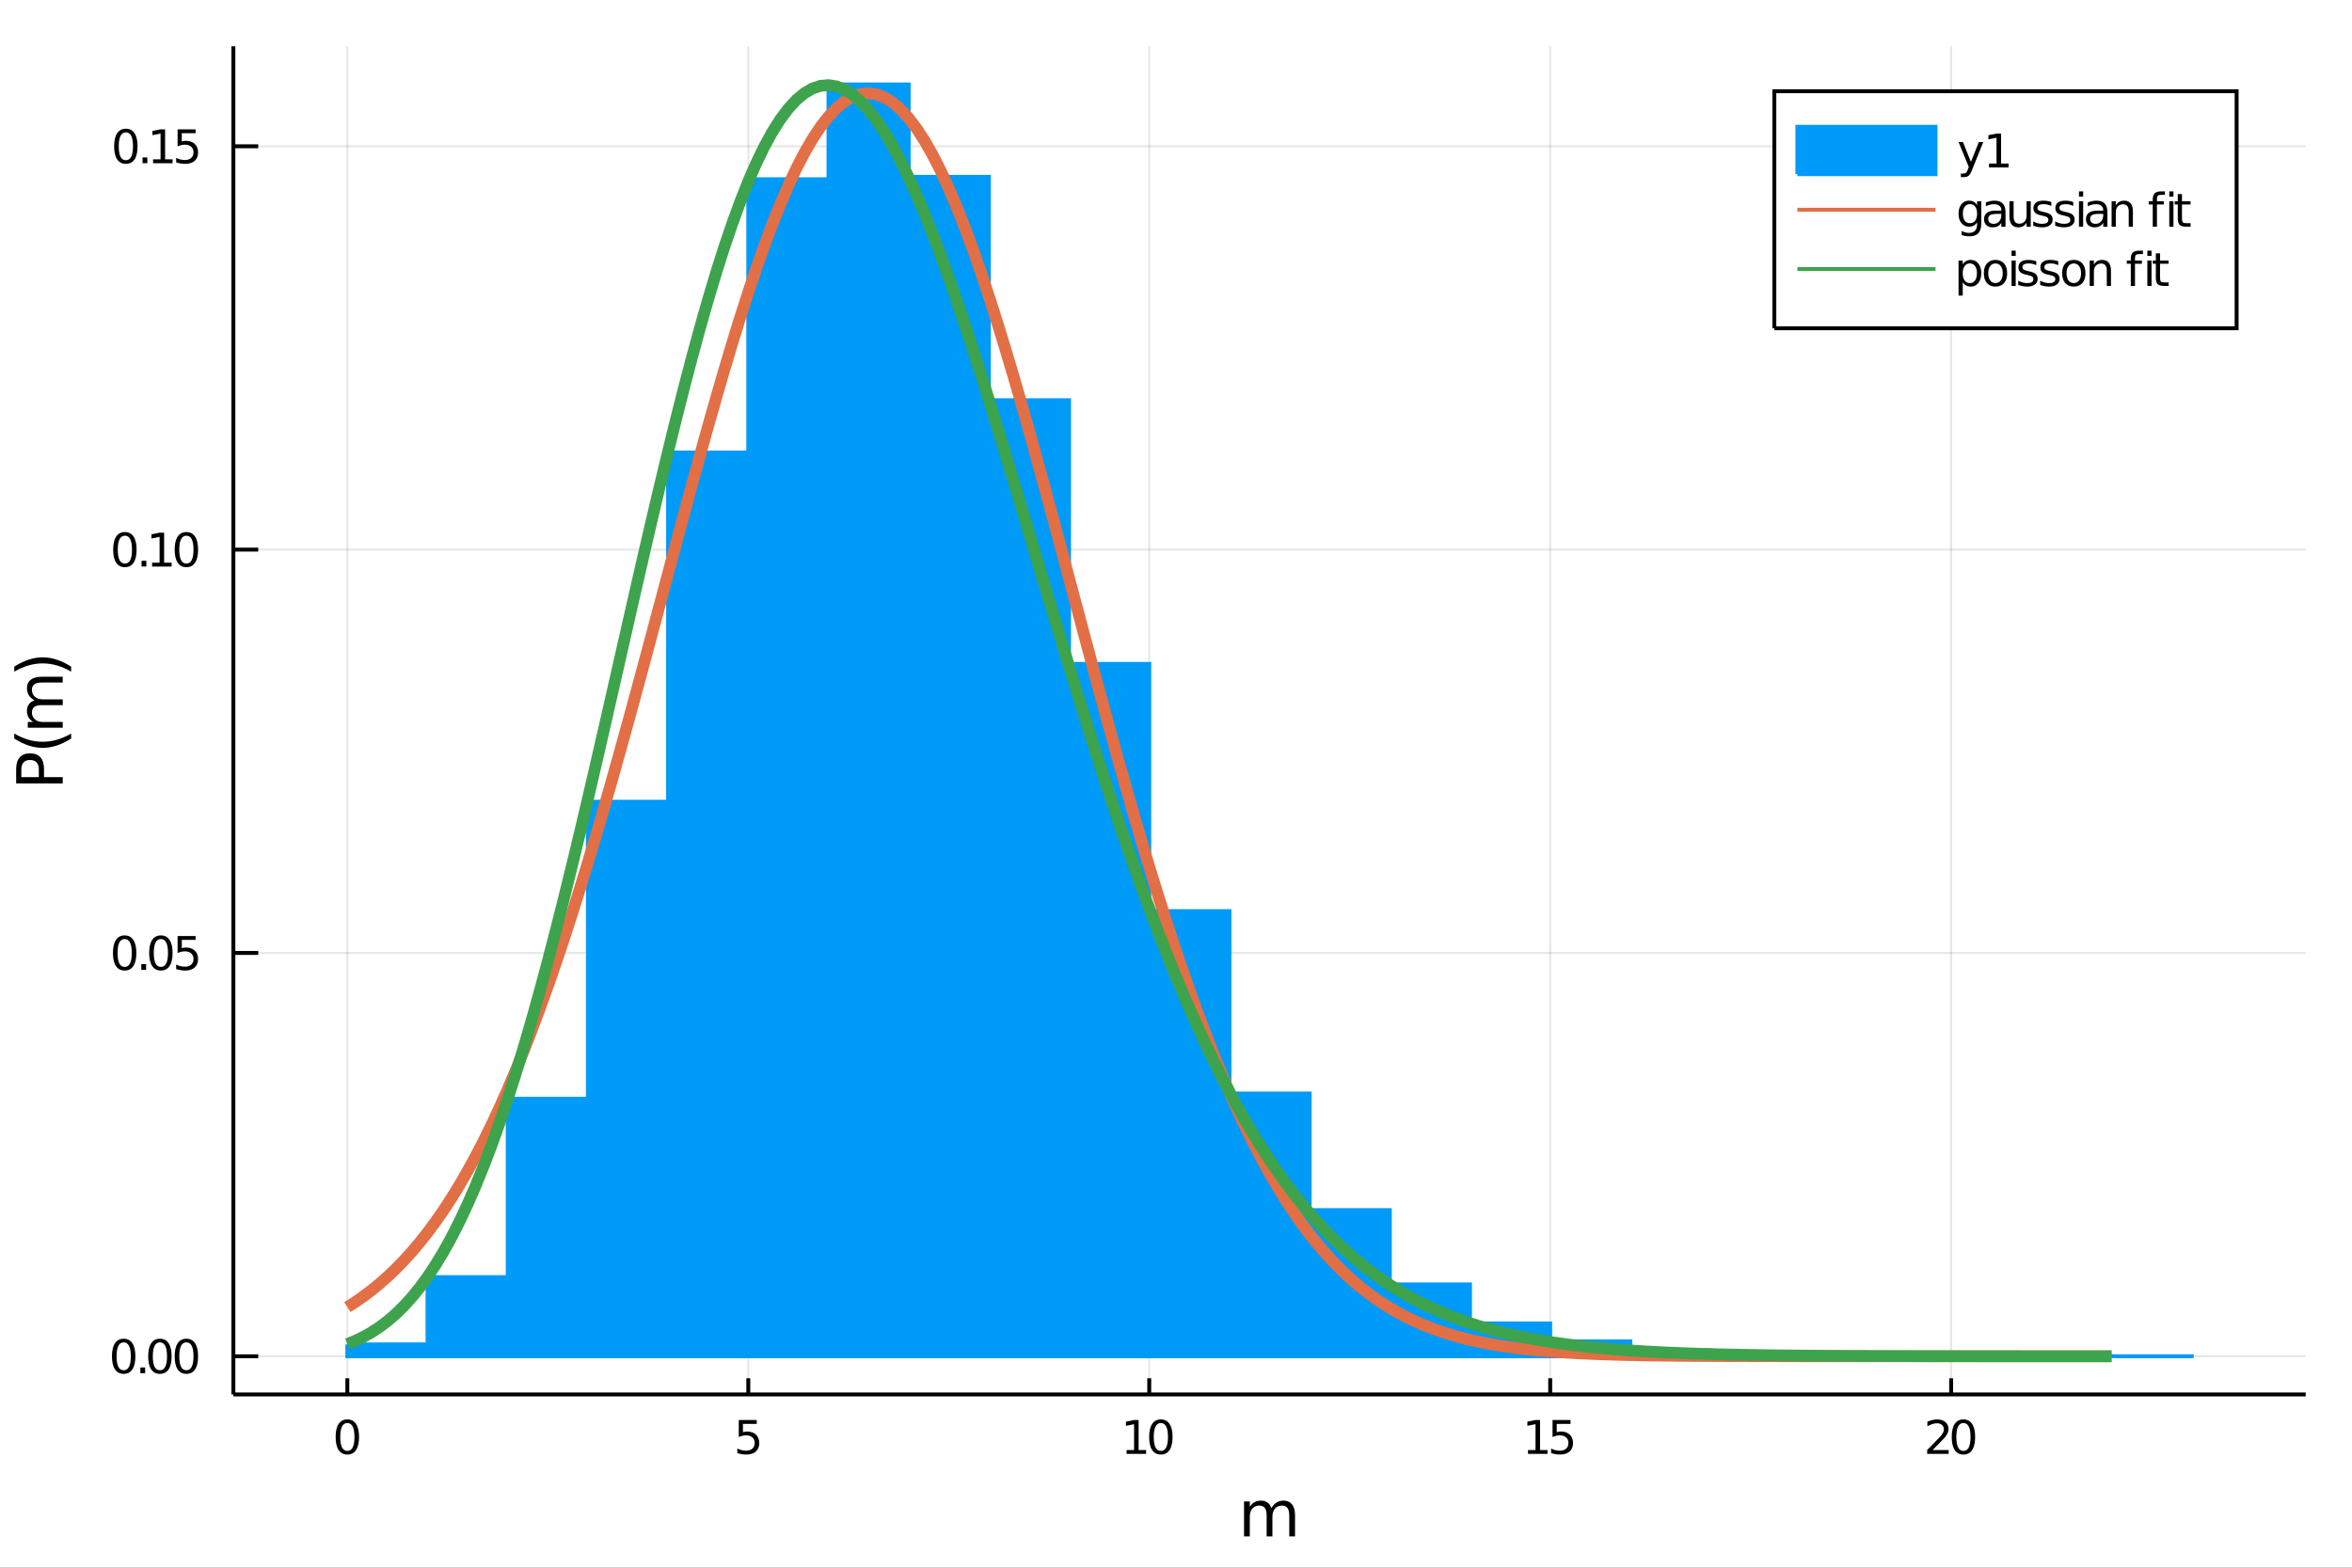 <?xml version="1.0" encoding="utf-8"?>
<svg xmlns="http://www.w3.org/2000/svg" xmlns:xlink="http://www.w3.org/1999/xlink" width="600" height="400" viewBox="0 0 2400 1600">
<rect x="0" y="0" width="2400" height="1600" fill="#333333" stroke="none"/>
<defs>
  <clipPath id="clip330">
    <rect x="0" y="0" width="2400" height="1600"/>
  </clipPath>
</defs>
<path clip-path="url(#clip330)" d="
M0 1600 L2400 1600 L2400 0 L0 0  Z
  " fill="#ffffff" fill-rule="evenodd" fill-opacity="1"/>
<defs>
  <clipPath id="clip331">
    <rect x="480" y="0" width="1681" height="1600"/>
  </clipPath>
</defs>
<path clip-path="url(#clip330)" d="
M238.13 1423.18 L2352.76 1423.18 L2352.76 47.244 L238.13 47.244  Z
  " fill="#ffffff" fill-rule="evenodd" fill-opacity="1"/>
<defs>
  <clipPath id="clip332">
    <rect x="238" y="47" width="2116" height="1377"/>
  </clipPath>
</defs>
<polyline clip-path="url(#clip332)" style="stroke:#000000; stroke-width:2; stroke-opacity:0.1; fill:none" points="
  354.438,1423.18 354.438,47.244 
  "/>
<polyline clip-path="url(#clip332)" style="stroke:#000000; stroke-width:2; stroke-opacity:0.1; fill:none" points="
  763.571,1423.18 763.571,47.244 
  "/>
<polyline clip-path="url(#clip332)" style="stroke:#000000; stroke-width:2; stroke-opacity:0.1; fill:none" points="
  1172.7,1423.18 1172.7,47.244 
  "/>
<polyline clip-path="url(#clip332)" style="stroke:#000000; stroke-width:2; stroke-opacity:0.1; fill:none" points="
  1581.84,1423.18 1581.84,47.244 
  "/>
<polyline clip-path="url(#clip332)" style="stroke:#000000; stroke-width:2; stroke-opacity:0.1; fill:none" points="
  1990.97,1423.18 1990.97,47.244 
  "/>
<polyline clip-path="url(#clip330)" style="stroke:#000000; stroke-width:4; stroke-opacity:1; fill:none" points="
  238.13,1423.18 2352.76,1423.18 
  "/>
<polyline clip-path="url(#clip330)" style="stroke:#000000; stroke-width:4; stroke-opacity:1; fill:none" points="
  354.438,1423.18 354.438,1406.67 
  "/>
<polyline clip-path="url(#clip330)" style="stroke:#000000; stroke-width:4; stroke-opacity:1; fill:none" points="
  763.571,1423.18 763.571,1406.67 
  "/>
<polyline clip-path="url(#clip330)" style="stroke:#000000; stroke-width:4; stroke-opacity:1; fill:none" points="
  1172.7,1423.18 1172.7,1406.67 
  "/>
<polyline clip-path="url(#clip330)" style="stroke:#000000; stroke-width:4; stroke-opacity:1; fill:none" points="
  1581.84,1423.18 1581.84,1406.67 
  "/>
<polyline clip-path="url(#clip330)" style="stroke:#000000; stroke-width:4; stroke-opacity:1; fill:none" points="
  1990.97,1423.18 1990.97,1406.67 
  "/>
<path clip-path="url(#clip330)" d="M 0 0 M354.438 1452.37 Q350.827 1452.37 348.998 1455.94 Q347.193 1459.48 347.193 1466.61 Q347.193 1473.71 348.998 1477.28 Q350.827 1480.82 354.438 1480.82 Q358.072 1480.82 359.878 1477.28 Q361.707 1473.71 361.707 1466.61 Q361.707 1459.48 359.878 1455.94 Q358.072 1452.37 354.438 1452.37 M354.438 1448.67 Q360.248 1448.67 363.304 1453.27 Q366.383 1457.86 366.383 1466.61 Q366.383 1475.33 363.304 1479.94 Q360.248 1484.52 354.438 1484.52 Q348.628 1484.52 345.549 1479.94 Q342.494 1475.33 342.494 1466.61 Q342.494 1457.86 345.549 1453.27 Q348.628 1448.67 354.438 1448.67 Z" fill="#000000" fill-rule="evenodd" fill-opacity="1" /><path clip-path="url(#clip330)" d="M 0 0 M753.849 1449.29 L772.205 1449.29 L772.205 1453.23 L758.131 1453.23 L758.131 1461.7 Q759.149 1461.35 760.168 1461.19 Q761.186 1461 762.205 1461 Q767.992 1461 771.372 1464.18 Q774.751 1467.35 774.751 1472.76 Q774.751 1478.34 771.279 1481.44 Q767.807 1484.52 761.487 1484.52 Q759.312 1484.52 757.043 1484.15 Q754.798 1483.78 752.39 1483.04 L752.39 1478.34 Q754.474 1479.48 756.696 1480.03 Q758.918 1480.59 761.395 1480.59 Q765.399 1480.59 767.737 1478.48 Q770.075 1476.38 770.075 1472.76 Q770.075 1469.15 767.737 1467.05 Q765.399 1464.94 761.395 1464.94 Q759.52 1464.94 757.645 1465.36 Q755.793 1465.77 753.849 1466.65 L753.849 1449.29 Z" fill="#000000" fill-rule="evenodd" fill-opacity="1" /><path clip-path="url(#clip330)" d="M 0 0 M1149.58 1479.92 L1157.22 1479.92 L1157.22 1453.55 L1148.91 1455.22 L1148.91 1450.96 L1157.17 1449.29 L1161.85 1449.29 L1161.85 1479.92 L1169.49 1479.92 L1169.49 1483.85 L1149.58 1483.85 L1149.58 1479.92 Z" fill="#000000" fill-rule="evenodd" fill-opacity="1" /><path clip-path="url(#clip330)" d="M 0 0 M1184.56 1452.37 Q1180.94 1452.37 1179.12 1455.94 Q1177.31 1459.48 1177.31 1466.61 Q1177.31 1473.71 1179.12 1477.28 Q1180.94 1480.82 1184.56 1480.82 Q1188.19 1480.82 1189.99 1477.28 Q1191.82 1473.71 1191.82 1466.61 Q1191.82 1459.48 1189.99 1455.94 Q1188.19 1452.37 1184.56 1452.37 M1184.56 1448.67 Q1190.37 1448.67 1193.42 1453.27 Q1196.5 1457.86 1196.5 1466.61 Q1196.5 1475.33 1193.42 1479.94 Q1190.37 1484.52 1184.56 1484.52 Q1178.74 1484.52 1175.67 1479.94 Q1172.61 1475.33 1172.61 1466.61 Q1172.61 1457.86 1175.67 1453.27 Q1178.74 1448.67 1184.56 1448.67 Z" fill="#000000" fill-rule="evenodd" fill-opacity="1" /><path clip-path="url(#clip330)" d="M 0 0 M1559.21 1479.92 L1566.85 1479.92 L1566.85 1453.55 L1558.54 1455.22 L1558.54 1450.96 L1566.8 1449.29 L1571.48 1449.29 L1571.48 1479.92 L1579.12 1479.92 L1579.12 1483.85 L1559.21 1483.85 L1559.21 1479.92 Z" fill="#000000" fill-rule="evenodd" fill-opacity="1" /><path clip-path="url(#clip330)" d="M 0 0 M1584.23 1449.29 L1602.59 1449.29 L1602.59 1453.23 L1588.51 1453.23 L1588.51 1461.7 Q1589.53 1461.35 1590.55 1461.19 Q1591.57 1461 1592.59 1461 Q1598.37 1461 1601.75 1464.18 Q1605.13 1467.35 1605.13 1472.76 Q1605.13 1478.34 1601.66 1481.44 Q1598.19 1484.52 1591.87 1484.52 Q1589.69 1484.52 1587.43 1484.15 Q1585.18 1483.78 1582.77 1483.04 L1582.77 1478.34 Q1584.86 1479.48 1587.08 1480.03 Q1589.3 1480.59 1591.78 1480.59 Q1595.78 1480.59 1598.12 1478.48 Q1600.46 1476.38 1600.46 1472.76 Q1600.46 1469.15 1598.12 1467.05 Q1595.78 1464.94 1591.78 1464.94 Q1589.9 1464.94 1588.03 1465.36 Q1586.18 1465.77 1584.23 1466.65 L1584.23 1449.29 Z" fill="#000000" fill-rule="evenodd" fill-opacity="1" /><path clip-path="url(#clip330)" d="M 0 0 M1972.11 1479.92 L1988.43 1479.92 L1988.43 1483.85 L1966.49 1483.85 L1966.49 1479.92 Q1969.15 1477.16 1973.73 1472.53 Q1978.34 1467.88 1979.52 1466.54 Q1981.77 1464.01 1982.65 1462.28 Q1983.55 1460.52 1983.55 1458.83 Q1983.55 1456.07 1981.6 1454.34 Q1979.68 1452.6 1976.58 1452.6 Q1974.38 1452.6 1971.93 1453.37 Q1969.5 1454.13 1966.72 1455.68 L1966.72 1450.96 Q1969.54 1449.82 1972 1449.25 Q1974.45 1448.67 1976.49 1448.67 Q1981.86 1448.67 1985.05 1451.35 Q1988.25 1454.04 1988.25 1458.53 Q1988.25 1460.66 1987.44 1462.58 Q1986.65 1464.48 1984.54 1467.07 Q1983.97 1467.74 1980.86 1470.96 Q1977.76 1474.15 1972.11 1479.92 Z" fill="#000000" fill-rule="evenodd" fill-opacity="1" /><path clip-path="url(#clip330)" d="M 0 0 M2003.5 1452.37 Q1999.89 1452.37 1998.06 1455.94 Q1996.26 1459.48 1996.26 1466.61 Q1996.26 1473.71 1998.06 1477.28 Q1999.89 1480.82 2003.5 1480.82 Q2007.14 1480.82 2008.94 1477.28 Q2010.77 1473.71 2010.77 1466.61 Q2010.77 1459.48 2008.94 1455.94 Q2007.14 1452.37 2003.5 1452.37 M2003.5 1448.67 Q2009.31 1448.67 2012.37 1453.27 Q2015.45 1457.86 2015.45 1466.61 Q2015.45 1475.33 2012.37 1479.94 Q2009.31 1484.52 2003.5 1484.52 Q1997.69 1484.52 1994.61 1479.94 Q1991.56 1475.33 1991.56 1466.61 Q1991.56 1457.86 1994.61 1453.27 Q1997.69 1448.67 2003.5 1448.67 Z" fill="#000000" fill-rule="evenodd" fill-opacity="1" /><path clip-path="url(#clip330)" d="M 0 0 M1297.4 1539.24 Q1299.6 1535.29 1302.65 1533.41 Q1305.71 1531.54 1309.85 1531.54 Q1315.42 1531.54 1318.44 1535.45 Q1321.46 1539.33 1321.46 1546.53 L1321.46 1568.04 L1315.57 1568.04 L1315.57 1546.72 Q1315.57 1541.59 1313.76 1539.11 Q1311.95 1536.63 1308.22 1536.63 Q1303.67 1536.63 1301.03 1539.65 Q1298.39 1542.68 1298.39 1547.9 L1298.39 1568.04 L1292.5 1568.04 L1292.5 1546.72 Q1292.5 1541.56 1290.68 1539.11 Q1288.87 1536.63 1285.08 1536.63 Q1280.59 1536.63 1277.95 1539.68 Q1275.31 1542.71 1275.31 1547.9 L1275.31 1568.04 L1269.42 1568.04 L1269.42 1532.4 L1275.31 1532.4 L1275.31 1537.93 Q1277.32 1534.66 1280.12 1533.1 Q1282.92 1531.54 1286.77 1531.54 Q1290.65 1531.54 1293.36 1533.51 Q1296.1 1535.48 1297.4 1539.24 Z" fill="#000000" fill-rule="evenodd" fill-opacity="1" /><polyline clip-path="url(#clip332)" style="stroke:#000000; stroke-width:2; stroke-opacity:0.1; fill:none" points="
  238.13,1384.24 2352.76,1384.24 
  "/>
<polyline clip-path="url(#clip332)" style="stroke:#000000; stroke-width:2; stroke-opacity:0.1; fill:none" points="
  238.13,972.589 2352.76,972.589 
  "/>
<polyline clip-path="url(#clip332)" style="stroke:#000000; stroke-width:2; stroke-opacity:0.1; fill:none" points="
  238.13,560.939 2352.76,560.939 
  "/>
<polyline clip-path="url(#clip332)" style="stroke:#000000; stroke-width:2; stroke-opacity:0.1; fill:none" points="
  238.13,149.29 2352.76,149.29 
  "/>
<polyline clip-path="url(#clip330)" style="stroke:#000000; stroke-width:4; stroke-opacity:1; fill:none" points="
  238.13,1423.18 238.13,47.244 
  "/>
<polyline clip-path="url(#clip330)" style="stroke:#000000; stroke-width:4; stroke-opacity:1; fill:none" points="
  238.13,1384.24 263.506,1384.24 
  "/>
<polyline clip-path="url(#clip330)" style="stroke:#000000; stroke-width:4; stroke-opacity:1; fill:none" points="
  238.13,972.589 263.506,972.589 
  "/>
<polyline clip-path="url(#clip330)" style="stroke:#000000; stroke-width:4; stroke-opacity:1; fill:none" points="
  238.13,560.939 263.506,560.939 
  "/>
<polyline clip-path="url(#clip330)" style="stroke:#000000; stroke-width:4; stroke-opacity:1; fill:none" points="
  238.13,149.29 263.506,149.29 
  "/>
<path clip-path="url(#clip330)" d="M 0 0 M126.205 1370.04 Q122.593 1370.04 120.765 1373.6 Q118.959 1377.14 118.959 1384.27 Q118.959 1391.38 120.765 1394.94 Q122.593 1398.49 126.205 1398.49 Q129.839 1398.49 131.644 1394.94 Q133.473 1391.38 133.473 1384.27 Q133.473 1377.14 131.644 1373.6 Q129.839 1370.04 126.205 1370.04 M126.205 1366.33 Q132.015 1366.33 135.07 1370.94 Q138.149 1375.52 138.149 1384.27 Q138.149 1393 135.07 1397.61 Q132.015 1402.19 126.205 1402.19 Q120.394 1402.19 117.316 1397.61 Q114.26 1393 114.26 1384.27 Q114.26 1375.52 117.316 1370.94 Q120.394 1366.33 126.205 1366.33 Z" fill="#000000" fill-rule="evenodd" fill-opacity="1" /><path clip-path="url(#clip330)" d="M 0 0 M143.218 1395.64 L148.103 1395.64 L148.103 1401.52 L143.218 1401.52 L143.218 1395.64 Z" fill="#000000" fill-rule="evenodd" fill-opacity="1" /><path clip-path="url(#clip330)" d="M 0 0 M163.172 1370.04 Q159.561 1370.04 157.732 1373.6 Q155.927 1377.14 155.927 1384.27 Q155.927 1391.38 157.732 1394.94 Q159.561 1398.49 163.172 1398.49 Q166.806 1398.49 168.612 1394.94 Q170.44 1391.38 170.44 1384.27 Q170.44 1377.14 168.612 1373.6 Q166.806 1370.04 163.172 1370.04 M163.172 1366.33 Q168.982 1366.33 172.038 1370.94 Q175.116 1375.52 175.116 1384.27 Q175.116 1393 172.038 1397.61 Q168.982 1402.19 163.172 1402.19 Q157.362 1402.19 154.283 1397.61 Q151.228 1393 151.228 1384.27 Q151.228 1375.52 154.283 1370.94 Q157.362 1366.33 163.172 1366.33 Z" fill="#000000" fill-rule="evenodd" fill-opacity="1" /><path clip-path="url(#clip330)" d="M 0 0 M190.186 1370.04 Q186.575 1370.04 184.746 1373.6 Q182.94 1377.14 182.94 1384.27 Q182.94 1391.38 184.746 1394.94 Q186.575 1398.49 190.186 1398.49 Q193.82 1398.49 195.625 1394.94 Q197.454 1391.38 197.454 1384.27 Q197.454 1377.14 195.625 1373.6 Q193.82 1370.04 190.186 1370.04 M190.186 1366.33 Q195.996 1366.33 199.051 1370.94 Q202.13 1375.52 202.13 1384.27 Q202.13 1393 199.051 1397.61 Q195.996 1402.19 190.186 1402.19 Q184.376 1402.19 181.297 1397.61 Q178.241 1393 178.241 1384.27 Q178.241 1375.52 181.297 1370.94 Q184.376 1366.33 190.186 1366.33 Z" fill="#000000" fill-rule="evenodd" fill-opacity="1" /><path clip-path="url(#clip330)" d="M 0 0 M127.2 958.388 Q123.589 958.388 121.76 961.952 Q119.955 965.494 119.955 972.624 Q119.955 979.73 121.76 983.295 Q123.589 986.836 127.2 986.836 Q130.834 986.836 132.64 983.295 Q134.468 979.73 134.468 972.624 Q134.468 965.494 132.64 961.952 Q130.834 958.388 127.2 958.388 M127.2 954.684 Q133.01 954.684 136.066 959.29 Q139.144 963.874 139.144 972.624 Q139.144 981.35 136.066 985.957 Q133.01 990.54 127.2 990.54 Q121.39 990.54 118.311 985.957 Q115.256 981.35 115.256 972.624 Q115.256 963.874 118.311 959.29 Q121.39 954.684 127.2 954.684 Z" fill="#000000" fill-rule="evenodd" fill-opacity="1" /><path clip-path="url(#clip330)" d="M 0 0 M144.214 983.989 L149.098 983.989 L149.098 989.869 L144.214 989.869 L144.214 983.989 Z" fill="#000000" fill-rule="evenodd" fill-opacity="1" /><path clip-path="url(#clip330)" d="M 0 0 M164.167 958.388 Q160.556 958.388 158.728 961.952 Q156.922 965.494 156.922 972.624 Q156.922 979.73 158.728 983.295 Q160.556 986.836 164.167 986.836 Q167.802 986.836 169.607 983.295 Q171.436 979.73 171.436 972.624 Q171.436 965.494 169.607 961.952 Q167.802 958.388 164.167 958.388 M164.167 954.684 Q169.977 954.684 173.033 959.29 Q176.112 963.874 176.112 972.624 Q176.112 981.35 173.033 985.957 Q169.977 990.54 164.167 990.54 Q158.357 990.54 155.278 985.957 Q152.223 981.35 152.223 972.624 Q152.223 963.874 155.278 959.29 Q158.357 954.684 164.167 954.684 Z" fill="#000000" fill-rule="evenodd" fill-opacity="1" /><path clip-path="url(#clip330)" d="M 0 0 M181.227 955.309 L199.584 955.309 L199.584 959.244 L185.51 959.244 L185.51 967.716 Q186.528 967.369 187.547 967.207 Q188.565 967.022 189.584 967.022 Q195.371 967.022 198.75 970.193 Q202.13 973.364 202.13 978.781 Q202.13 984.36 198.658 987.461 Q195.186 990.54 188.866 990.54 Q186.69 990.54 184.422 990.17 Q182.176 989.799 179.769 989.059 L179.769 984.36 Q181.852 985.494 184.075 986.049 Q186.297 986.605 188.774 986.605 Q192.778 986.605 195.116 984.499 Q197.454 982.392 197.454 978.781 Q197.454 975.17 195.116 973.063 Q192.778 970.957 188.774 970.957 Q186.899 970.957 185.024 971.374 Q183.172 971.79 181.227 972.67 L181.227 955.309 Z" fill="#000000" fill-rule="evenodd" fill-opacity="1" /><path clip-path="url(#clip330)" d="M 0 0 M127.431 546.738 Q123.82 546.738 121.992 550.303 Q120.186 553.845 120.186 560.974 Q120.186 568.081 121.992 571.645 Q123.82 575.187 127.431 575.187 Q131.066 575.187 132.871 571.645 Q134.7 568.081 134.7 560.974 Q134.7 553.845 132.871 550.303 Q131.066 546.738 127.431 546.738 M127.431 543.034 Q133.242 543.034 136.297 547.641 Q139.376 552.224 139.376 560.974 Q139.376 569.701 136.297 574.307 Q133.242 578.891 127.431 578.891 Q121.621 578.891 118.543 574.307 Q115.487 569.701 115.487 560.974 Q115.487 552.224 118.543 547.641 Q121.621 543.034 127.431 543.034 Z" fill="#000000" fill-rule="evenodd" fill-opacity="1" /><path clip-path="url(#clip330)" d="M 0 0 M144.445 572.34 L149.329 572.34 L149.329 578.219 L144.445 578.219 L144.445 572.34 Z" fill="#000000" fill-rule="evenodd" fill-opacity="1" /><path clip-path="url(#clip330)" d="M 0 0 M155.209 574.284 L162.848 574.284 L162.848 547.919 L154.538 549.585 L154.538 545.326 L162.802 543.659 L167.477 543.659 L167.477 574.284 L175.116 574.284 L175.116 578.219 L155.209 578.219 L155.209 574.284 Z" fill="#000000" fill-rule="evenodd" fill-opacity="1" /><path clip-path="url(#clip330)" d="M 0 0 M190.186 546.738 Q186.575 546.738 184.746 550.303 Q182.94 553.845 182.94 560.974 Q182.94 568.081 184.746 571.645 Q186.575 575.187 190.186 575.187 Q193.82 575.187 195.625 571.645 Q197.454 568.081 197.454 560.974 Q197.454 553.845 195.625 550.303 Q193.82 546.738 190.186 546.738 M190.186 543.034 Q195.996 543.034 199.051 547.641 Q202.13 552.224 202.13 560.974 Q202.13 569.701 199.051 574.307 Q195.996 578.891 190.186 578.891 Q184.376 578.891 181.297 574.307 Q178.241 569.701 178.241 560.974 Q178.241 552.224 181.297 547.641 Q184.376 543.034 190.186 543.034 Z" fill="#000000" fill-rule="evenodd" fill-opacity="1" /><path clip-path="url(#clip330)" d="M 0 0 M128.427 135.089 Q124.816 135.089 122.987 138.654 Q121.181 142.195 121.181 149.325 Q121.181 156.431 122.987 159.996 Q124.816 163.538 128.427 163.538 Q132.061 163.538 133.867 159.996 Q135.695 156.431 135.695 149.325 Q135.695 142.195 133.867 138.654 Q132.061 135.089 128.427 135.089 M128.427 131.385 Q134.237 131.385 137.292 135.992 Q140.371 140.575 140.371 149.325 Q140.371 158.052 137.292 162.658 Q134.237 167.241 128.427 167.241 Q122.617 167.241 119.538 162.658 Q116.482 158.052 116.482 149.325 Q116.482 140.575 119.538 135.992 Q122.617 131.385 128.427 131.385 Z" fill="#000000" fill-rule="evenodd" fill-opacity="1" /><path clip-path="url(#clip330)" d="M 0 0 M145.441 160.69 L150.325 160.69 L150.325 166.57 L145.441 166.57 L145.441 160.69 Z" fill="#000000" fill-rule="evenodd" fill-opacity="1" /><path clip-path="url(#clip330)" d="M 0 0 M156.204 162.635 L163.843 162.635 L163.843 136.269 L155.533 137.936 L155.533 133.677 L163.797 132.01 L168.473 132.01 L168.473 162.635 L176.112 162.635 L176.112 166.57 L156.204 166.57 L156.204 162.635 Z" fill="#000000" fill-rule="evenodd" fill-opacity="1" /><path clip-path="url(#clip330)" d="M 0 0 M181.227 132.01 L199.584 132.01 L199.584 135.945 L185.51 135.945 L185.51 144.417 Q186.528 144.07 187.547 143.908 Q188.565 143.723 189.584 143.723 Q195.371 143.723 198.75 146.894 Q202.13 150.066 202.13 155.482 Q202.13 161.061 198.658 164.163 Q195.186 167.241 188.866 167.241 Q186.69 167.241 184.422 166.871 Q182.176 166.501 179.769 165.76 L179.769 161.061 Q181.852 162.195 184.075 162.751 Q186.297 163.306 188.774 163.306 Q192.778 163.306 195.116 161.2 Q197.454 159.093 197.454 155.482 Q197.454 151.871 195.116 149.765 Q192.778 147.658 188.774 147.658 Q186.899 147.658 185.024 148.075 Q183.172 148.491 181.227 149.371 L181.227 132.01 Z" fill="#000000" fill-rule="evenodd" fill-opacity="1" /><path clip-path="url(#clip330)" d="M 0 0 M21.768 793.124 L39.623 793.124 L39.623 785.04 Q39.623 780.552 37.3 778.101 Q34.977 775.65 30.68 775.65 Q26.415 775.65 24.091 778.101 Q21.768 780.552 21.768 785.04 L21.768 793.124 M16.484 799.553 L16.484 785.04 Q16.484 777.051 20.113 772.977 Q23.709 768.871 30.68 768.871 Q37.714 768.871 41.31 772.977 Q44.907 777.051 44.907 785.04 L44.907 793.124 L64.004 793.124 L64.004 799.553 L16.484 799.553 Z" fill="#000000" fill-rule="evenodd" fill-opacity="1" /><path clip-path="url(#clip330)" d="M 0 0 M14.543 748.66 Q21.863 752.925 29.025 754.993 Q36.186 757.062 43.538 757.062 Q50.891 757.062 58.116 754.993 Q65.309 752.893 72.598 748.66 L72.598 753.752 Q65.118 758.526 57.893 760.914 Q50.668 763.269 43.538 763.269 Q36.441 763.269 29.247 760.914 Q22.054 758.558 14.543 753.752 L14.543 748.66 Z" fill="#000000" fill-rule="evenodd" fill-opacity="1" /><path clip-path="url(#clip330)" d="M 0 0 M35.199 714.762 Q31.253 712.566 29.375 709.51 Q27.497 706.455 27.497 702.317 Q27.497 696.747 31.412 693.723 Q35.295 690.7 42.488 690.7 L64.004 690.7 L64.004 696.588 L42.679 696.588 Q37.555 696.588 35.072 698.402 Q32.589 700.216 32.589 703.94 Q32.589 708.492 35.613 711.134 Q38.637 713.775 43.857 713.775 L64.004 713.775 L64.004 719.664 L42.679 719.664 Q37.523 719.664 35.072 721.478 Q32.589 723.292 32.589 727.08 Q32.589 731.568 35.645 734.209 Q38.669 736.851 43.857 736.851 L64.004 736.851 L64.004 742.739 L28.356 742.739 L28.356 736.851 L33.894 736.851 Q30.616 734.846 29.056 732.045 Q27.497 729.244 27.497 725.393 Q27.497 721.51 29.47 718.804 Q31.444 716.067 35.199 714.762 Z" fill="#000000" fill-rule="evenodd" fill-opacity="1" /><path clip-path="url(#clip330)" d="M 0 0 M14.543 685.48 L14.543 680.387 Q22.054 675.613 29.247 673.258 Q36.441 670.871 43.538 670.871 Q50.668 670.871 57.893 673.258 Q65.118 675.613 72.598 680.387 L72.598 685.48 Q65.309 681.247 58.116 679.178 Q50.891 677.077 43.538 677.077 Q36.186 677.077 29.025 679.178 Q21.863 681.247 14.543 685.48 Z" fill="#000000" fill-rule="evenodd" fill-opacity="1" /><path clip-path="url(#clip332)" d="
M354.438 1372.1 L354.438 1384.24 L436.265 1384.24 L436.265 1372.1 L354.438 1372.1 L354.438 1372.1  Z
  " fill="#009af9" fill-rule="evenodd" fill-opacity="1"/>
<polyline clip-path="url(#clip332)" style="stroke:#009af9; stroke-width:4; stroke-opacity:1; fill:none" points="
  354.438,1372.1 354.438,1384.24 436.265,1384.24 436.265,1372.1 354.438,1372.1 
  "/>
<path clip-path="url(#clip332)" d="
M436.265 1303.42 L436.265 1384.24 L518.091 1384.24 L518.091 1303.42 L436.265 1303.42 L436.265 1303.42  Z
  " fill="#009af9" fill-rule="evenodd" fill-opacity="1"/>
<polyline clip-path="url(#clip332)" style="stroke:#009af9; stroke-width:4; stroke-opacity:1; fill:none" points="
  436.265,1303.42 436.265,1384.24 518.091,1384.24 518.091,1303.42 436.265,1303.42 
  "/>
<path clip-path="url(#clip332)" d="
M518.091 1121.41 L518.091 1384.24 L599.918 1384.24 L599.918 1121.41 L518.091 1121.41 L518.091 1121.41  Z
  " fill="#009af9" fill-rule="evenodd" fill-opacity="1"/>
<polyline clip-path="url(#clip332)" style="stroke:#009af9; stroke-width:4; stroke-opacity:1; fill:none" points="
  518.091,1121.41 518.091,1384.24 599.918,1384.24 599.918,1121.41 518.091,1121.41 
  "/>
<path clip-path="url(#clip332)" d="
M599.918 818.255 L599.918 1384.24 L681.744 1384.24 L681.744 818.255 L599.918 818.255 L599.918 818.255  Z
  " fill="#009af9" fill-rule="evenodd" fill-opacity="1"/>
<polyline clip-path="url(#clip332)" style="stroke:#009af9; stroke-width:4; stroke-opacity:1; fill:none" points="
  599.918,818.255 599.918,1384.24 681.744,1384.24 681.744,818.255 599.918,818.255 
  "/>
<path clip-path="url(#clip332)" d="
M681.744 461.862 L681.744 1384.24 L763.571 1384.24 L763.571 461.862 L681.744 461.862 L681.744 461.862  Z
  " fill="#009af9" fill-rule="evenodd" fill-opacity="1"/>
<polyline clip-path="url(#clip332)" style="stroke:#009af9; stroke-width:4; stroke-opacity:1; fill:none" points="
  681.744,461.862 681.744,1384.24 763.571,1384.24 763.571,461.862 681.744,461.862 
  "/>
<path clip-path="url(#clip332)" d="
M763.571 182.93 L763.571 1384.24 L845.397 1384.24 L845.397 182.93 L763.571 182.93 L763.571 182.93  Z
  " fill="#009af9" fill-rule="evenodd" fill-opacity="1"/>
<polyline clip-path="url(#clip332)" style="stroke:#009af9; stroke-width:4; stroke-opacity:1; fill:none" points="
  763.571,182.93 763.571,1384.24 845.397,1384.24 845.397,182.93 763.571,182.93 
  "/>
<path clip-path="url(#clip332)" d="
M845.397 86.186 L845.397 1384.24 L927.224 1384.24 L927.224 86.186 L845.397 86.186 L845.397 86.186  Z
  " fill="#009af9" fill-rule="evenodd" fill-opacity="1"/>
<polyline clip-path="url(#clip332)" style="stroke:#009af9; stroke-width:4; stroke-opacity:1; fill:none" points="
  845.397,86.186 845.397,1384.24 927.224,1384.24 927.224,86.186 845.397,86.186 
  "/>
<path clip-path="url(#clip332)" d="
M927.224 180.474 L927.224 1384.24 L1009.05 1384.24 L1009.05 180.474 L927.224 180.474 L927.224 180.474  Z
  " fill="#009af9" fill-rule="evenodd" fill-opacity="1"/>
<polyline clip-path="url(#clip332)" style="stroke:#009af9; stroke-width:4; stroke-opacity:1; fill:none" points="
  927.224,180.474 927.224,1384.24 1009.05,1384.24 1009.05,180.474 927.224,180.474 
  "/>
<path clip-path="url(#clip332)" d="
M1009.05 408.484 L1009.05 1384.24 L1090.88 1384.24 L1090.88 408.484 L1009.05 408.484 L1009.05 408.484  Z
  " fill="#009af9" fill-rule="evenodd" fill-opacity="1"/>
<polyline clip-path="url(#clip332)" style="stroke:#009af9; stroke-width:4; stroke-opacity:1; fill:none" points="
  1009.05,408.484 1009.05,1384.24 1090.88,1384.24 1090.88,408.484 1009.05,408.484 
  "/>
<path clip-path="url(#clip332)" d="
M1090.88 677.569 L1090.88 1384.24 L1172.7 1384.24 L1172.7 677.569 L1090.88 677.569 L1090.88 677.569  Z
  " fill="#009af9" fill-rule="evenodd" fill-opacity="1"/>
<polyline clip-path="url(#clip332)" style="stroke:#009af9; stroke-width:4; stroke-opacity:1; fill:none" points="
  1090.88,677.569 1090.88,1384.24 1172.7,1384.24 1172.7,677.569 1090.88,677.569 
  "/>
<path clip-path="url(#clip332)" d="
M1172.7 929.907 L1172.7 1384.24 L1254.53 1384.24 L1254.53 929.907 L1172.7 929.907 L1172.7 929.907  Z
  " fill="#009af9" fill-rule="evenodd" fill-opacity="1"/>
<polyline clip-path="url(#clip332)" style="stroke:#009af9; stroke-width:4; stroke-opacity:1; fill:none" points="
  1172.7,929.907 1172.7,1384.24 1254.53,1384.24 1254.53,929.907 1172.7,929.907 
  "/>
<path clip-path="url(#clip332)" d="
M1254.53 1116.04 L1254.53 1384.24 L1336.36 1384.24 L1336.36 1116.04 L1254.53 1116.04 L1254.53 1116.04  Z
  " fill="#009af9" fill-rule="evenodd" fill-opacity="1"/>
<polyline clip-path="url(#clip332)" style="stroke:#009af9; stroke-width:4; stroke-opacity:1; fill:none" points="
  1254.53,1116.04 1254.53,1384.24 1336.36,1384.24 1336.36,1116.04 1254.53,1116.04 
  "/>
<path clip-path="url(#clip332)" d="
M1336.36 1235.05 L1336.36 1384.24 L1418.18 1384.24 L1418.18 1235.05 L1336.36 1235.05 L1336.36 1235.05  Z
  " fill="#009af9" fill-rule="evenodd" fill-opacity="1"/>
<polyline clip-path="url(#clip332)" style="stroke:#009af9; stroke-width:4; stroke-opacity:1; fill:none" points="
  1336.36,1235.05 1336.36,1384.24 1418.18,1384.24 1418.18,1235.05 1336.36,1235.05 
  "/>
<path clip-path="url(#clip332)" d="
M1418.18 1310.87 L1418.18 1384.24 L1500.01 1384.24 L1500.01 1310.87 L1418.18 1310.87 L1418.18 1310.87  Z
  " fill="#009af9" fill-rule="evenodd" fill-opacity="1"/>
<polyline clip-path="url(#clip332)" style="stroke:#009af9; stroke-width:4; stroke-opacity:1; fill:none" points="
  1418.18,1310.87 1418.18,1384.24 1500.01,1384.24 1500.01,1310.87 1418.18,1310.87 
  "/>
<path clip-path="url(#clip332)" d="
M1500.01 1350.73 L1500.01 1384.24 L1581.84 1384.24 L1581.84 1350.73 L1500.01 1350.73 L1500.01 1350.73  Z
  " fill="#009af9" fill-rule="evenodd" fill-opacity="1"/>
<polyline clip-path="url(#clip332)" style="stroke:#009af9; stroke-width:4; stroke-opacity:1; fill:none" points="
  1500.01,1350.73 1500.01,1384.24 1581.84,1384.24 1581.84,1350.73 1500.01,1350.73 
  "/>
<path clip-path="url(#clip332)" d="
M1581.84 1369 L1581.84 1384.24 L1663.66 1384.24 L1663.66 1369 L1581.84 1369 L1581.84 1369  Z
  " fill="#009af9" fill-rule="evenodd" fill-opacity="1"/>
<polyline clip-path="url(#clip332)" style="stroke:#009af9; stroke-width:4; stroke-opacity:1; fill:none" points="
  1581.84,1369 1581.84,1384.24 1663.66,1384.24 1663.66,1369 1581.84,1369 
  "/>
<path clip-path="url(#clip332)" d="
M1663.66 1378.16 L1663.66 1384.24 L1745.49 1384.24 L1745.49 1378.16 L1663.66 1378.16 L1663.66 1378.16  Z
  " fill="#009af9" fill-rule="evenodd" fill-opacity="1"/>
<polyline clip-path="url(#clip332)" style="stroke:#009af9; stroke-width:4; stroke-opacity:1; fill:none" points="
  1663.66,1378.16 1663.66,1384.24 1745.49,1384.24 1745.49,1378.16 1663.66,1378.16 
  "/>
<path clip-path="url(#clip332)" d="
M1745.49 1382.2 L1745.49 1384.24 L1827.32 1384.24 L1827.32 1382.2 L1745.49 1382.2 L1745.49 1382.2  Z
  " fill="#009af9" fill-rule="evenodd" fill-opacity="1"/>
<polyline clip-path="url(#clip332)" style="stroke:#009af9; stroke-width:4; stroke-opacity:1; fill:none" points="
  1745.49,1382.2 1745.49,1384.24 1827.32,1384.24 1827.32,1382.2 1745.49,1382.2 
  "/>
<path clip-path="url(#clip332)" d="
M1827.32 1383.3 L1827.32 1384.24 L1909.14 1384.24 L1909.14 1383.3 L1827.32 1383.3 L1827.32 1383.3  Z
  " fill="#009af9" fill-rule="evenodd" fill-opacity="1"/>
<polyline clip-path="url(#clip332)" style="stroke:#009af9; stroke-width:4; stroke-opacity:1; fill:none" points="
  1827.32,1383.3 1827.32,1384.24 1909.14,1384.24 1909.14,1383.3 1827.32,1383.3 
  "/>
<path clip-path="url(#clip332)" d="
M1909.14 1383.96 L1909.14 1384.24 L1990.97 1384.24 L1990.97 1383.96 L1909.14 1383.96 L1909.14 1383.96  Z
  " fill="#009af9" fill-rule="evenodd" fill-opacity="1"/>
<polyline clip-path="url(#clip332)" style="stroke:#009af9; stroke-width:4; stroke-opacity:1; fill:none" points="
  1909.14,1383.96 1909.14,1384.24 1990.97,1384.24 1990.97,1383.96 1909.14,1383.96 
  "/>
<path clip-path="url(#clip332)" d="
M1990.97 1384.13 L1990.97 1384.24 L2072.79 1384.24 L2072.79 1384.13 L1990.97 1384.13 L1990.97 1384.13  Z
  " fill="#009af9" fill-rule="evenodd" fill-opacity="1"/>
<polyline clip-path="url(#clip332)" style="stroke:#009af9; stroke-width:4; stroke-opacity:1; fill:none" points="
  1990.97,1384.13 1990.97,1384.24 2072.79,1384.24 2072.79,1384.13 1990.97,1384.13 
  "/>
<path clip-path="url(#clip332)" d="
M2072.79 1384.23 L2072.79 1384.24 L2154.62 1384.24 L2154.62 1384.23 L2072.79 1384.23 L2072.79 1384.23  Z
  " fill="#009af9" fill-rule="evenodd" fill-opacity="1"/>
<polyline clip-path="url(#clip332)" style="stroke:#009af9; stroke-width:4; stroke-opacity:1; fill:none" points="
  2072.79,1384.23 2072.79,1384.24 2154.62,1384.24 2154.62,1384.23 2072.79,1384.23 
  "/>
<path clip-path="url(#clip332)" d="
M2154.62 1384.23 L2154.62 1384.24 L2236.45 1384.24 L2236.45 1384.23 L2154.62 1384.23 L2154.62 1384.23  Z
  " fill="#009af9" fill-rule="evenodd" fill-opacity="1"/>
<polyline clip-path="url(#clip332)" style="stroke:#009af9; stroke-width:4; stroke-opacity:1; fill:none" points="
  2154.62,1384.23 2154.62,1384.24 2236.45,1384.24 2236.45,1384.23 2154.62,1384.23 
  "/>
<polyline clip-path="url(#clip332)" style="stroke:#e26f46; stroke-width:12; stroke-opacity:1; fill:none" points="
  354.438,1334.05 362.621,1328.82 370.804,1323.13 378.986,1316.96 387.169,1310.29 395.351,1303.08 403.534,1295.3 411.717,1286.92 419.899,1277.92 428.082,1268.27 
  436.265,1257.93 444.447,1246.89 452.63,1235.11 460.813,1222.57 468.995,1209.24 477.178,1195.11 485.361,1180.15 493.543,1164.35 501.726,1147.69 509.909,1130.15 
  518.091,1111.74 526.274,1092.44 534.457,1072.26 542.639,1051.19 550.822,1029.25 559.004,1006.45 567.187,982.795 575.37,958.321 583.552,933.05 591.735,907.015 
  599.918,880.254 608.1,852.813 616.283,824.74 624.466,796.09 632.648,766.925 640.831,737.311 649.014,707.32 657.196,677.028 665.379,646.519 673.562,615.878 
  681.744,585.195 689.927,554.567 698.11,524.09 706.292,493.867 714.475,464 722.657,434.595 730.84,405.759 739.023,377.599 747.205,350.223 755.388,323.737 
  763.571,298.247 771.753,273.856 779.936,250.664 788.119,228.77 796.301,208.265 804.484,189.238 812.667,171.773 820.849,155.946 829.032,141.828 837.215,129.482 
  845.397,118.963 853.58,110.32 861.763,103.592 869.945,98.811 878.128,95.997 886.31,95.164 894.493,96.316 902.676,99.448 910.858,104.545 919.041,111.583 
  927.224,120.531 935.406,131.348 943.589,143.983 951.772,158.381 959.954,174.477 968.137,192.199 976.32,211.469 984.502,232.204 992.685,254.314 1000.87,277.706 
  1009.05,302.281 1017.23,327.938 1025.42,354.575 1033.6,382.084 1041.78,410.36 1049.96,439.295 1058.15,468.781 1066.33,498.713 1074.51,528.984 1082.69,559.492 
  1090.88,590.135 1099.06,620.817 1107.24,651.443 1115.42,681.924 1123.61,712.172 1131.79,742.107 1139.97,771.654 1148.16,800.74 1156.34,829.301 1164.52,857.276 
  1172.7,884.611 1180.89,911.258 1189.07,937.172 1197.25,962.317 1205.43,986.66 1213.62,1010.18 1221.8,1032.84 1229.98,1054.64 1238.16,1075.57 1246.35,1095.61 
  1254.53,1114.76 1262.71,1133.03 1270.9,1150.43 1279.08,1166.95 1287.26,1182.62 1295.44,1197.44 1303.63,1211.44 1311.81,1224.64 1319.99,1237.06 1328.17,1248.72 
  1336.36,1259.65 1344.54,1269.87 1352.72,1279.41 1360.9,1288.31 1369.09,1296.59 1377.27,1304.27 1385.45,1311.4 1393.63,1317.99 1401.82,1324.08 1410,1329.69 
  1418.18,1334.86 1426.37,1339.6 1434.55,1343.95 1442.73,1347.93 1450.91,1351.57 1459.1,1354.89 1467.28,1357.92 1475.46,1360.67 1483.64,1363.16 1491.83,1365.42 
  1500.01,1367.46 1508.19,1369.3 1516.37,1370.97 1524.56,1372.46 1532.74,1373.8 1540.92,1375.01 1549.11,1376.08 1557.29,1377.05 1565.47,1377.91 1573.65,1378.67 
  1581.84,1379.35 1590.02,1379.95 1598.2,1380.49 1606.38,1380.96 1614.57,1381.38 1622.75,1381.75 1630.93,1382.07 1639.11,1382.36 1647.3,1382.61 1655.48,1382.83 
  1663.66,1383.02 1671.84,1383.19 1680.03,1383.33 1688.21,1383.46 1696.39,1383.57 1704.58,1383.66 1712.76,1383.75 1720.94,1383.82 1729.12,1383.88 1737.31,1383.93 
  1745.49,1383.98 1753.67,1384.02 1761.85,1384.05 1770.04,1384.08 1778.22,1384.1 1786.4,1384.12 1794.58,1384.14 1802.77,1384.16 1810.95,1384.17 1819.13,1384.18 
  1827.32,1384.19 1835.5,1384.2 1843.68,1384.2 1851.86,1384.21 1860.05,1384.21 1868.23,1384.22 1876.41,1384.22 1884.59,1384.22 1892.78,1384.23 1900.96,1384.23 
  1909.14,1384.23 1917.32,1384.23 1925.51,1384.23 1933.69,1384.23 1941.87,1384.23 1950.05,1384.24 1958.24,1384.24 1966.42,1384.24 1974.6,1384.24 1982.79,1384.24 
  1990.97,1384.24 1999.15,1384.24 2007.33,1384.24 2015.52,1384.24 2023.7,1384.24 2031.88,1384.24 2040.06,1384.24 2048.25,1384.24 2056.43,1384.24 2064.61,1384.24 
  2072.79,1384.24 2080.98,1384.24 2089.16,1384.24 2097.34,1384.24 2105.53,1384.24 2113.71,1384.24 2121.89,1384.24 2130.07,1384.24 2138.26,1384.24 2146.44,1384.24 
  2154.62,1384.24 
  "/>
<polyline clip-path="url(#clip332)" style="stroke:#3da44d; stroke-width:12; stroke-opacity:1; fill:none" points="
  354.438,1371.76 362.621,1368.42 370.804,1364.48 378.986,1359.87 387.169,1354.52 395.351,1348.36 403.534,1341.34 411.717,1333.37 419.899,1324.41 428.082,1314.38 
  436.265,1303.23 444.447,1290.91 452.63,1277.36 460.813,1262.55 468.995,1246.43 477.178,1228.98 485.361,1210.17 493.543,1190 501.726,1168.46 509.909,1145.55 
  518.091,1121.3 526.274,1095.72 534.457,1068.85 542.639,1040.75 550.822,1011.46 559.004,981.056 567.187,949.608 575.37,917.204 583.552,883.937 591.735,849.911 
  599.918,815.236 608.1,780.027 616.283,744.409 624.466,708.509 632.648,672.46 640.831,636.398 649.014,600.461 657.196,564.789 665.379,529.521 673.562,494.797 
  681.744,460.755 689.927,427.53 698.11,395.253 706.292,364.053 714.475,334.051 722.657,305.363 730.84,278.099 739.023,252.361 747.205,228.242 755.388,205.828 
  763.571,185.197 771.753,166.414 779.936,149.538 788.119,134.617 796.301,121.69 804.484,110.783 812.667,101.917 820.849,95.1 829.032,90.33 837.215,87.599 
  845.397,86.886 853.58,88.164 861.763,91.398 869.945,96.544 878.128,103.551 886.31,112.361 894.493,122.911 902.676,135.131 910.858,148.946 919.041,164.279 
  927.224,181.046 935.406,199.162 943.589,218.537 951.772,239.082 959.954,260.704 968.137,283.31 976.32,306.808 984.502,331.103 992.685,356.104 1000.87,381.718 
  1009.05,407.856 1017.23,434.429 1025.42,461.351 1033.6,488.54 1041.78,515.914 1049.96,543.395 1058.15,570.91 1066.33,598.388 1074.51,625.761 1082.69,652.967 
  1090.88,679.947 1099.06,706.643 1107.24,733.006 1115.42,758.988 1123.61,784.545 1131.79,809.637 1139.97,834.229 1148.16,858.29 1156.34,881.79 1164.52,904.706 
  1172.7,927.016 1180.89,948.703 1189.07,969.752 1197.25,990.152 1205.43,1009.89 1213.62,1028.97 1221.8,1047.39 1229.98,1065.13 1238.16,1082.21 1246.35,1098.63 
  1254.53,1114.4 1262.71,1129.51 1270.9,1143.99 1279.08,1157.83 1287.26,1171.06 1295.44,1183.69 1303.63,1195.72 1311.81,1207.18 1319.99,1218.07 1328.17,1228.43 
  1336.36,1238.25 1344.54,1247.57 1352.72,1256.39 1360.9,1264.74 1369.09,1272.63 1377.27,1280.08 1385.45,1287.11 1393.63,1293.73 1401.82,1299.96 1410,1305.83 
  1418.18,1311.34 1426.37,1316.51 1434.55,1321.36 1442.73,1325.91 1450.91,1330.17 1459.1,1334.15 1467.28,1337.87 1475.46,1341.35 1483.64,1344.59 1491.83,1347.62 
  1500.01,1350.43 1508.19,1353.05 1516.37,1355.49 1524.56,1357.76 1532.74,1359.86 1540.92,1361.81 1549.11,1363.62 1557.29,1365.3 1565.47,1366.85 1573.65,1368.28 
  1581.84,1369.61 1590.02,1370.83 1598.2,1371.96 1606.38,1373 1614.57,1373.96 1622.75,1374.85 1630.93,1375.66 1639.11,1376.41 1647.3,1377.09 1655.48,1377.72 
  1663.66,1378.3 1671.84,1378.83 1680.03,1379.32 1688.21,1379.76 1696.39,1380.17 1704.58,1380.54 1712.76,1380.88 1720.94,1381.19 1729.12,1381.48 1737.31,1381.74 
  1745.49,1381.97 1753.67,1382.19 1761.85,1382.38 1770.04,1382.56 1778.22,1382.72 1786.4,1382.87 1794.58,1383 1802.77,1383.12 1810.95,1383.23 1819.13,1383.33 
  1827.32,1383.42 1835.5,1383.5 1843.68,1383.58 1851.86,1383.64 1860.05,1383.7 1868.23,1383.76 1876.41,1383.81 1884.59,1383.85 1892.78,1383.89 1900.96,1383.93 
  1909.14,1383.96 1917.32,1383.99 1925.51,1384.01 1933.69,1384.04 1941.87,1384.06 1950.05,1384.08 1958.24,1384.1 1966.42,1384.11 1974.6,1384.12 1982.79,1384.14 
  1990.97,1384.15 1999.15,1384.16 2007.33,1384.17 2015.52,1384.17 2023.7,1384.18 2031.88,1384.19 2040.06,1384.19 2048.25,1384.2 2056.43,1384.2 2064.61,1384.21 
  2072.79,1384.21 2080.98,1384.21 2089.16,1384.22 2097.34,1384.22 2105.53,1384.22 2113.71,1384.22 2121.89,1384.22 2130.07,1384.23 2138.26,1384.23 2146.44,1384.23 
  2154.62,1384.23 
  "/>
<path clip-path="url(#clip330)" d="
M1810.55 335.029 L2282.27 335.029 L2282.27 93.109 L1810.55 93.109  Z
  " fill="#ffffff" fill-rule="evenodd" fill-opacity="1"/>
<polyline clip-path="url(#clip330)" style="stroke:#000000; stroke-width:4; stroke-opacity:1; fill:none" points="
  1810.55,335.029 2282.27,335.029 2282.27,93.109 1810.55,93.109 1810.55,335.029 
  "/>
<path clip-path="url(#clip330)" d="
M1834.05 177.781 L1975.02 177.781 L1975.02 129.397 L1834.05 129.397 L1834.05 177.781  Z
  " fill="#009af9" fill-rule="evenodd" fill-opacity="1"/>
<polyline clip-path="url(#clip330)" style="stroke:#009af9; stroke-width:4; stroke-opacity:1; fill:none" points="
  1834.05,177.781 1975.02,177.781 1975.02,129.397 1834.05,129.397 1834.05,177.781 
  "/>
<path clip-path="url(#clip330)" d="M 0 0 M2012.36 173.276 Q2010.56 177.906 2008.84 179.318 Q2007.13 180.73 2004.26 180.73 L2000.86 180.73 L2000.86 177.165 L2003.36 177.165 Q2005.12 177.165 2006.09 176.332 Q2007.06 175.498 2008.24 172.396 L2009 170.452 L1998.52 144.943 L2003.03 144.943 L2011.13 165.221 L2019.24 144.943 L2023.75 144.943 L2012.36 173.276 Z" fill="#000000" fill-rule="evenodd" fill-opacity="1" /><path clip-path="url(#clip330)" d="M 0 0 M2029.63 166.933 L2037.27 166.933 L2037.27 140.568 L2028.96 142.235 L2028.96 137.975 L2037.22 136.309 L2041.9 136.309 L2041.9 166.933 L2049.54 166.933 L2049.54 170.869 L2029.63 170.869 L2029.63 166.933 Z" fill="#000000" fill-rule="evenodd" fill-opacity="1" /><polyline clip-path="url(#clip330)" style="stroke:#e26f46; stroke-width:4; stroke-opacity:1; fill:none" points="
  1834.05,214.069 1975.02,214.069 
  "/>
<path clip-path="url(#clip330)" d="M 0 0 M2017.43 218.085 Q2017.43 213.455 2015.51 210.909 Q2013.61 208.363 2010.16 208.363 Q2006.74 208.363 2004.81 210.909 Q2002.92 213.455 2002.92 218.085 Q2002.92 222.691 2004.81 225.238 Q2006.74 227.784 2010.16 227.784 Q2013.61 227.784 2015.51 225.238 Q2017.43 222.691 2017.43 218.085 M2021.69 228.131 Q2021.69 234.751 2018.75 237.969 Q2015.81 241.21 2009.75 241.21 Q2007.5 241.21 2005.51 240.862 Q2003.52 240.538 2001.64 239.844 L2001.64 235.7 Q2003.52 236.719 2005.35 237.205 Q2007.18 237.691 2009.07 237.691 Q2013.26 237.691 2015.35 235.492 Q2017.43 233.316 2017.43 228.895 L2017.43 226.788 Q2016.11 229.08 2014.05 230.214 Q2011.99 231.349 2009.12 231.349 Q2004.35 231.349 2001.44 227.714 Q1998.52 224.08 1998.52 218.085 Q1998.52 212.066 2001.44 208.432 Q2004.35 204.798 2009.12 204.798 Q2011.99 204.798 2014.05 205.932 Q2016.11 207.066 2017.43 209.358 L2017.43 205.423 L2021.69 205.423 L2021.69 228.131 Z" fill="#000000" fill-rule="evenodd" fill-opacity="1" /><path clip-path="url(#clip330)" d="M 0 0 M2037.94 218.316 Q2032.78 218.316 2030.79 219.497 Q2028.8 220.677 2028.8 223.525 Q2028.8 225.793 2030.28 227.136 Q2031.78 228.455 2034.35 228.455 Q2037.89 228.455 2040.02 225.955 Q2042.18 223.432 2042.18 219.265 L2042.18 218.316 L2037.94 218.316 M2046.44 216.557 L2046.44 231.349 L2042.18 231.349 L2042.18 227.413 Q2040.72 229.775 2038.54 230.909 Q2036.37 232.02 2033.22 232.02 Q2029.24 232.02 2026.88 229.798 Q2024.54 227.552 2024.54 223.802 Q2024.54 219.427 2027.45 217.205 Q2030.39 214.983 2036.2 214.983 L2042.18 214.983 L2042.18 214.566 Q2042.18 211.627 2040.23 210.029 Q2038.31 208.409 2034.81 208.409 Q2032.59 208.409 2030.49 208.941 Q2028.38 209.474 2026.44 210.539 L2026.44 206.603 Q2028.77 205.701 2030.97 205.261 Q2033.17 204.798 2035.25 204.798 Q2040.88 204.798 2043.66 207.714 Q2046.44 210.631 2046.44 216.557 Z" fill="#000000" fill-rule="evenodd" fill-opacity="1" /><path clip-path="url(#clip330)" d="M 0 0 M2050.46 221.117 L2050.46 205.423 L2054.72 205.423 L2054.72 220.955 Q2054.72 224.636 2056.16 226.488 Q2057.59 228.316 2060.46 228.316 Q2063.91 228.316 2065.9 226.117 Q2067.92 223.918 2067.92 220.122 L2067.92 205.423 L2072.18 205.423 L2072.18 231.349 L2067.92 231.349 L2067.92 227.367 Q2066.37 229.728 2064.31 230.886 Q2062.27 232.02 2059.56 232.02 Q2055.09 232.02 2052.78 229.242 Q2050.46 226.464 2050.46 221.117 M2061.18 204.798 L2061.18 204.798 Z" fill="#000000" fill-rule="evenodd" fill-opacity="1" /><path clip-path="url(#clip330)" d="M 0 0 M2093.17 206.187 L2093.17 210.214 Q2091.37 209.289 2089.42 208.826 Q2087.48 208.363 2085.39 208.363 Q2082.22 208.363 2080.62 209.335 Q2079.05 210.307 2079.05 212.251 Q2079.05 213.733 2080.18 214.589 Q2081.32 215.423 2084.75 216.187 L2086.2 216.511 Q2090.74 217.483 2092.64 219.265 Q2094.56 221.025 2094.56 224.196 Q2094.56 227.807 2091.69 229.913 Q2088.84 232.02 2083.84 232.02 Q2081.76 232.02 2079.49 231.603 Q2077.25 231.21 2074.75 230.4 L2074.75 226.001 Q2077.11 227.228 2079.4 227.853 Q2081.69 228.455 2083.93 228.455 Q2086.94 228.455 2088.56 227.437 Q2090.18 226.395 2090.18 224.52 Q2090.18 222.784 2089 221.858 Q2087.85 220.932 2083.89 220.076 L2082.41 219.728 Q2078.45 218.895 2076.69 217.182 Q2074.93 215.446 2074.93 212.437 Q2074.93 208.779 2077.52 206.789 Q2080.12 204.798 2084.88 204.798 Q2087.25 204.798 2089.33 205.145 Q2091.41 205.492 2093.17 206.187 Z" fill="#000000" fill-rule="evenodd" fill-opacity="1" /><path clip-path="url(#clip330)" d="M 0 0 M2115.56 206.187 L2115.56 210.214 Q2113.75 209.289 2111.81 208.826 Q2109.86 208.363 2107.78 208.363 Q2104.61 208.363 2103.01 209.335 Q2101.43 210.307 2101.43 212.251 Q2101.43 213.733 2102.57 214.589 Q2103.7 215.423 2107.13 216.187 L2108.59 216.511 Q2113.12 217.483 2115.02 219.265 Q2116.94 221.025 2116.94 224.196 Q2116.94 227.807 2114.07 229.913 Q2111.23 232.02 2106.23 232.02 Q2104.14 232.02 2101.87 231.603 Q2099.63 231.21 2097.13 230.4 L2097.13 226.001 Q2099.49 227.228 2101.78 227.853 Q2104.07 228.455 2106.32 228.455 Q2109.33 228.455 2110.95 227.437 Q2112.57 226.395 2112.57 224.52 Q2112.57 222.784 2111.39 221.858 Q2110.23 220.932 2106.27 220.076 L2104.79 219.728 Q2100.83 218.895 2099.07 217.182 Q2097.31 215.446 2097.31 212.437 Q2097.31 208.779 2099.91 206.789 Q2102.5 204.798 2107.27 204.798 Q2109.63 204.798 2111.71 205.145 Q2113.8 205.492 2115.56 206.187 Z" fill="#000000" fill-rule="evenodd" fill-opacity="1" /><path clip-path="url(#clip330)" d="M 0 0 M2121.41 205.423 L2125.67 205.423 L2125.67 231.349 L2121.41 231.349 L2121.41 205.423 M2121.41 195.33 L2125.67 195.33 L2125.67 200.724 L2121.41 200.724 L2121.41 195.33 Z" fill="#000000" fill-rule="evenodd" fill-opacity="1" /><path clip-path="url(#clip330)" d="M 0 0 M2141.92 218.316 Q2136.76 218.316 2134.77 219.497 Q2132.78 220.677 2132.78 223.525 Q2132.78 225.793 2134.26 227.136 Q2135.76 228.455 2138.33 228.455 Q2141.87 228.455 2144 225.955 Q2146.16 223.432 2146.16 219.265 L2146.16 218.316 L2141.92 218.316 M2150.42 216.557 L2150.42 231.349 L2146.16 231.349 L2146.16 227.413 Q2144.7 229.775 2142.52 230.909 Q2140.35 232.02 2137.2 232.02 Q2133.22 232.02 2130.86 229.798 Q2128.52 227.552 2128.52 223.802 Q2128.52 219.427 2131.43 217.205 Q2134.37 214.983 2140.18 214.983 L2146.16 214.983 L2146.16 214.566 Q2146.16 211.627 2144.21 210.029 Q2142.29 208.409 2138.8 208.409 Q2136.57 208.409 2134.47 208.941 Q2132.36 209.474 2130.42 210.539 L2130.42 206.603 Q2132.75 205.701 2134.95 205.261 Q2137.15 204.798 2139.24 204.798 Q2144.86 204.798 2147.64 207.714 Q2150.42 210.631 2150.42 216.557 Z" fill="#000000" fill-rule="evenodd" fill-opacity="1" /><path clip-path="url(#clip330)" d="M 0 0 M2176.43 215.701 L2176.43 231.349 L2172.18 231.349 L2172.18 215.839 Q2172.18 212.159 2170.74 210.33 Q2169.3 208.502 2166.43 208.502 Q2162.99 208.502 2160.99 210.701 Q2159 212.9 2159 216.696 L2159 231.349 L2154.72 231.349 L2154.72 205.423 L2159 205.423 L2159 209.451 Q2160.53 207.113 2162.59 205.955 Q2164.68 204.798 2167.38 204.798 Q2171.85 204.798 2174.14 207.576 Q2176.43 210.33 2176.43 215.701 Z" fill="#000000" fill-rule="evenodd" fill-opacity="1" /><path clip-path="url(#clip330)" d="M 0 0 M2209.1 195.33 L2209.1 198.872 L2205.02 198.872 Q2202.73 198.872 2201.83 199.798 Q2200.95 200.724 2200.95 203.131 L2200.95 205.423 L2207.96 205.423 L2207.96 208.733 L2200.95 208.733 L2200.95 231.349 L2196.67 231.349 L2196.67 208.733 L2192.59 208.733 L2192.59 205.423 L2196.67 205.423 L2196.67 203.617 Q2196.67 199.289 2198.68 197.321 Q2200.69 195.33 2205.07 195.33 L2209.1 195.33 Z" fill="#000000" fill-rule="evenodd" fill-opacity="1" /><path clip-path="url(#clip330)" d="M 0 0 M2213.56 205.423 L2217.82 205.423 L2217.82 231.349 L2213.56 231.349 L2213.56 205.423 M2213.56 195.33 L2217.82 195.33 L2217.82 200.724 L2213.56 200.724 L2213.56 195.33 Z" fill="#000000" fill-rule="evenodd" fill-opacity="1" /><path clip-path="url(#clip330)" d="M 0 0 M2226.5 198.062 L2226.5 205.423 L2235.28 205.423 L2235.28 208.733 L2226.5 208.733 L2226.5 222.807 Q2226.5 225.978 2227.36 226.881 Q2228.24 227.784 2230.9 227.784 L2235.28 227.784 L2235.28 231.349 L2230.9 231.349 Q2225.97 231.349 2224.1 229.52 Q2222.22 227.668 2222.22 222.807 L2222.22 208.733 L2219.1 208.733 L2219.1 205.423 L2222.22 205.423 L2222.22 198.062 L2226.5 198.062 Z" fill="#000000" fill-rule="evenodd" fill-opacity="1" /><polyline clip-path="url(#clip330)" style="stroke:#3da44d; stroke-width:4; stroke-opacity:1; fill:none" points="
  1834.05,274.549 1975.02,274.549 
  "/>
<path clip-path="url(#clip330)" d="M 0 0 M2002.8 287.94 L2002.8 301.69 L1998.52 301.69 L1998.52 265.903 L2002.8 265.903 L2002.8 269.838 Q2004.14 267.523 2006.18 266.412 Q2008.24 265.278 2011.09 265.278 Q2015.81 265.278 2018.75 269.028 Q2021.71 272.778 2021.71 278.889 Q2021.71 285 2018.75 288.75 Q2015.81 292.5 2011.09 292.5 Q2008.24 292.5 2006.18 291.389 Q2004.14 290.255 2002.8 287.94 M2017.29 278.889 Q2017.29 274.19 2015.35 271.528 Q2013.43 268.843 2010.05 268.843 Q2006.67 268.843 2004.72 271.528 Q2002.8 274.19 2002.8 278.889 Q2002.8 283.588 2004.72 286.273 Q2006.67 288.935 2010.05 288.935 Q2013.43 288.935 2015.35 286.273 Q2017.29 283.588 2017.29 278.889 Z" fill="#000000" fill-rule="evenodd" fill-opacity="1" /><path clip-path="url(#clip330)" d="M 0 0 M2036.23 268.889 Q2032.8 268.889 2030.81 271.574 Q2028.82 274.236 2028.82 278.889 Q2028.82 283.542 2030.79 286.227 Q2032.78 288.889 2036.23 288.889 Q2039.63 288.889 2041.62 286.204 Q2043.61 283.518 2043.61 278.889 Q2043.61 274.282 2041.62 271.597 Q2039.63 268.889 2036.23 268.889 M2036.23 265.278 Q2041.78 265.278 2044.95 268.889 Q2048.12 272.5 2048.12 278.889 Q2048.12 285.255 2044.95 288.889 Q2041.78 292.5 2036.23 292.5 Q2030.65 292.5 2027.48 288.889 Q2024.33 285.255 2024.33 278.889 Q2024.33 272.5 2027.48 268.889 Q2030.65 265.278 2036.23 265.278 Z" fill="#000000" fill-rule="evenodd" fill-opacity="1" /><path clip-path="url(#clip330)" d="M 0 0 M2052.59 265.903 L2056.85 265.903 L2056.85 291.829 L2052.59 291.829 L2052.59 265.903 M2052.59 255.81 L2056.85 255.81 L2056.85 261.204 L2052.59 261.204 L2052.59 255.81 Z" fill="#000000" fill-rule="evenodd" fill-opacity="1" /><path clip-path="url(#clip330)" d="M 0 0 M2077.85 266.667 L2077.85 270.694 Q2076.04 269.769 2074.1 269.306 Q2072.15 268.843 2070.07 268.843 Q2066.9 268.843 2065.3 269.815 Q2063.73 270.787 2063.73 272.731 Q2063.73 274.213 2064.86 275.069 Q2066 275.903 2069.42 276.667 L2070.88 276.991 Q2075.42 277.963 2077.31 279.745 Q2079.24 281.505 2079.24 284.676 Q2079.24 288.287 2076.37 290.393 Q2073.52 292.5 2068.52 292.5 Q2066.44 292.5 2064.17 292.083 Q2061.92 291.69 2059.42 290.88 L2059.42 286.481 Q2061.78 287.708 2064.07 288.333 Q2066.37 288.935 2068.61 288.935 Q2071.62 288.935 2073.24 287.917 Q2074.86 286.875 2074.86 285 Q2074.86 283.264 2073.68 282.338 Q2072.52 281.412 2068.56 280.556 L2067.08 280.208 Q2063.12 279.375 2061.37 277.662 Q2059.61 275.926 2059.61 272.917 Q2059.61 269.259 2062.2 267.269 Q2064.79 265.278 2069.56 265.278 Q2071.92 265.278 2074 265.625 Q2076.09 265.972 2077.85 266.667 Z" fill="#000000" fill-rule="evenodd" fill-opacity="1" /><path clip-path="url(#clip330)" d="M 0 0 M2100.23 266.667 L2100.23 270.694 Q2098.43 269.769 2096.48 269.306 Q2094.54 268.843 2092.45 268.843 Q2089.28 268.843 2087.68 269.815 Q2086.11 270.787 2086.11 272.731 Q2086.11 274.213 2087.25 275.069 Q2088.38 275.903 2091.81 276.667 L2093.26 276.991 Q2097.8 277.963 2099.7 279.745 Q2101.62 281.505 2101.62 284.676 Q2101.62 288.287 2098.75 290.393 Q2095.9 292.5 2090.9 292.5 Q2088.82 292.5 2086.55 292.083 Q2084.31 291.69 2081.81 290.88 L2081.81 286.481 Q2084.17 287.708 2086.46 288.333 Q2088.75 288.935 2091 288.935 Q2094 288.935 2095.62 287.917 Q2097.25 286.875 2097.25 285 Q2097.25 283.264 2096.06 282.338 Q2094.91 281.412 2090.95 280.556 L2089.47 280.208 Q2085.51 279.375 2083.75 277.662 Q2081.99 275.926 2081.99 272.917 Q2081.99 269.259 2084.58 267.269 Q2087.18 265.278 2091.94 265.278 Q2094.31 265.278 2096.39 265.625 Q2098.47 265.972 2100.23 266.667 Z" fill="#000000" fill-rule="evenodd" fill-opacity="1" /><path clip-path="url(#clip330)" d="M 0 0 M2116.13 268.889 Q2112.71 268.889 2110.72 271.574 Q2108.73 274.236 2108.73 278.889 Q2108.73 283.542 2110.69 286.227 Q2112.68 288.889 2116.13 288.889 Q2119.54 288.889 2121.53 286.204 Q2123.52 283.518 2123.52 278.889 Q2123.52 274.282 2121.53 271.597 Q2119.54 268.889 2116.13 268.889 M2116.13 265.278 Q2121.69 265.278 2124.86 268.889 Q2128.03 272.5 2128.03 278.889 Q2128.03 285.255 2124.86 288.889 Q2121.69 292.5 2116.13 292.5 Q2110.56 292.5 2107.38 288.889 Q2104.24 285.255 2104.24 278.889 Q2104.24 272.5 2107.38 268.889 Q2110.56 265.278 2116.13 265.278 Z" fill="#000000" fill-rule="evenodd" fill-opacity="1" /><path clip-path="url(#clip330)" d="M 0 0 M2154.05 276.181 L2154.05 291.829 L2149.79 291.829 L2149.79 276.319 Q2149.79 272.639 2148.36 270.81 Q2146.92 268.982 2144.05 268.982 Q2140.6 268.982 2138.61 271.181 Q2136.62 273.38 2136.62 277.176 L2136.62 291.829 L2132.34 291.829 L2132.34 265.903 L2136.62 265.903 L2136.62 269.931 Q2138.15 267.593 2140.21 266.435 Q2142.29 265.278 2145 265.278 Q2149.47 265.278 2151.76 268.056 Q2154.05 270.81 2154.05 276.181 Z" fill="#000000" fill-rule="evenodd" fill-opacity="1" /><path clip-path="url(#clip330)" d="M 0 0 M2186.71 255.81 L2186.71 259.352 L2182.64 259.352 Q2180.35 259.352 2179.44 260.278 Q2178.56 261.204 2178.56 263.611 L2178.56 265.903 L2185.58 265.903 L2185.58 269.213 L2178.56 269.213 L2178.56 291.829 L2174.28 291.829 L2174.28 269.213 L2170.21 269.213 L2170.21 265.903 L2174.28 265.903 L2174.28 264.097 Q2174.28 259.769 2176.3 257.801 Q2178.31 255.81 2182.68 255.81 L2186.71 255.81 Z" fill="#000000" fill-rule="evenodd" fill-opacity="1" /><path clip-path="url(#clip330)" d="M 0 0 M2191.18 265.903 L2195.44 265.903 L2195.44 291.829 L2191.18 291.829 L2191.18 265.903 M2191.18 255.81 L2195.44 255.81 L2195.44 261.204 L2191.18 261.204 L2191.18 255.81 Z" fill="#000000" fill-rule="evenodd" fill-opacity="1" /><path clip-path="url(#clip330)" d="M 0 0 M2204.12 258.542 L2204.12 265.903 L2212.89 265.903 L2212.89 269.213 L2204.12 269.213 L2204.12 283.287 Q2204.12 286.458 2204.98 287.361 Q2205.86 288.264 2208.52 288.264 L2212.89 288.264 L2212.89 291.829 L2208.52 291.829 Q2203.59 291.829 2201.71 290 Q2199.84 288.148 2199.84 283.287 L2199.84 269.213 L2196.71 269.213 L2196.71 265.903 L2199.84 265.903 L2199.84 258.542 L2204.12 258.542 Z" fill="#000000" fill-rule="evenodd" fill-opacity="1" /></svg>
